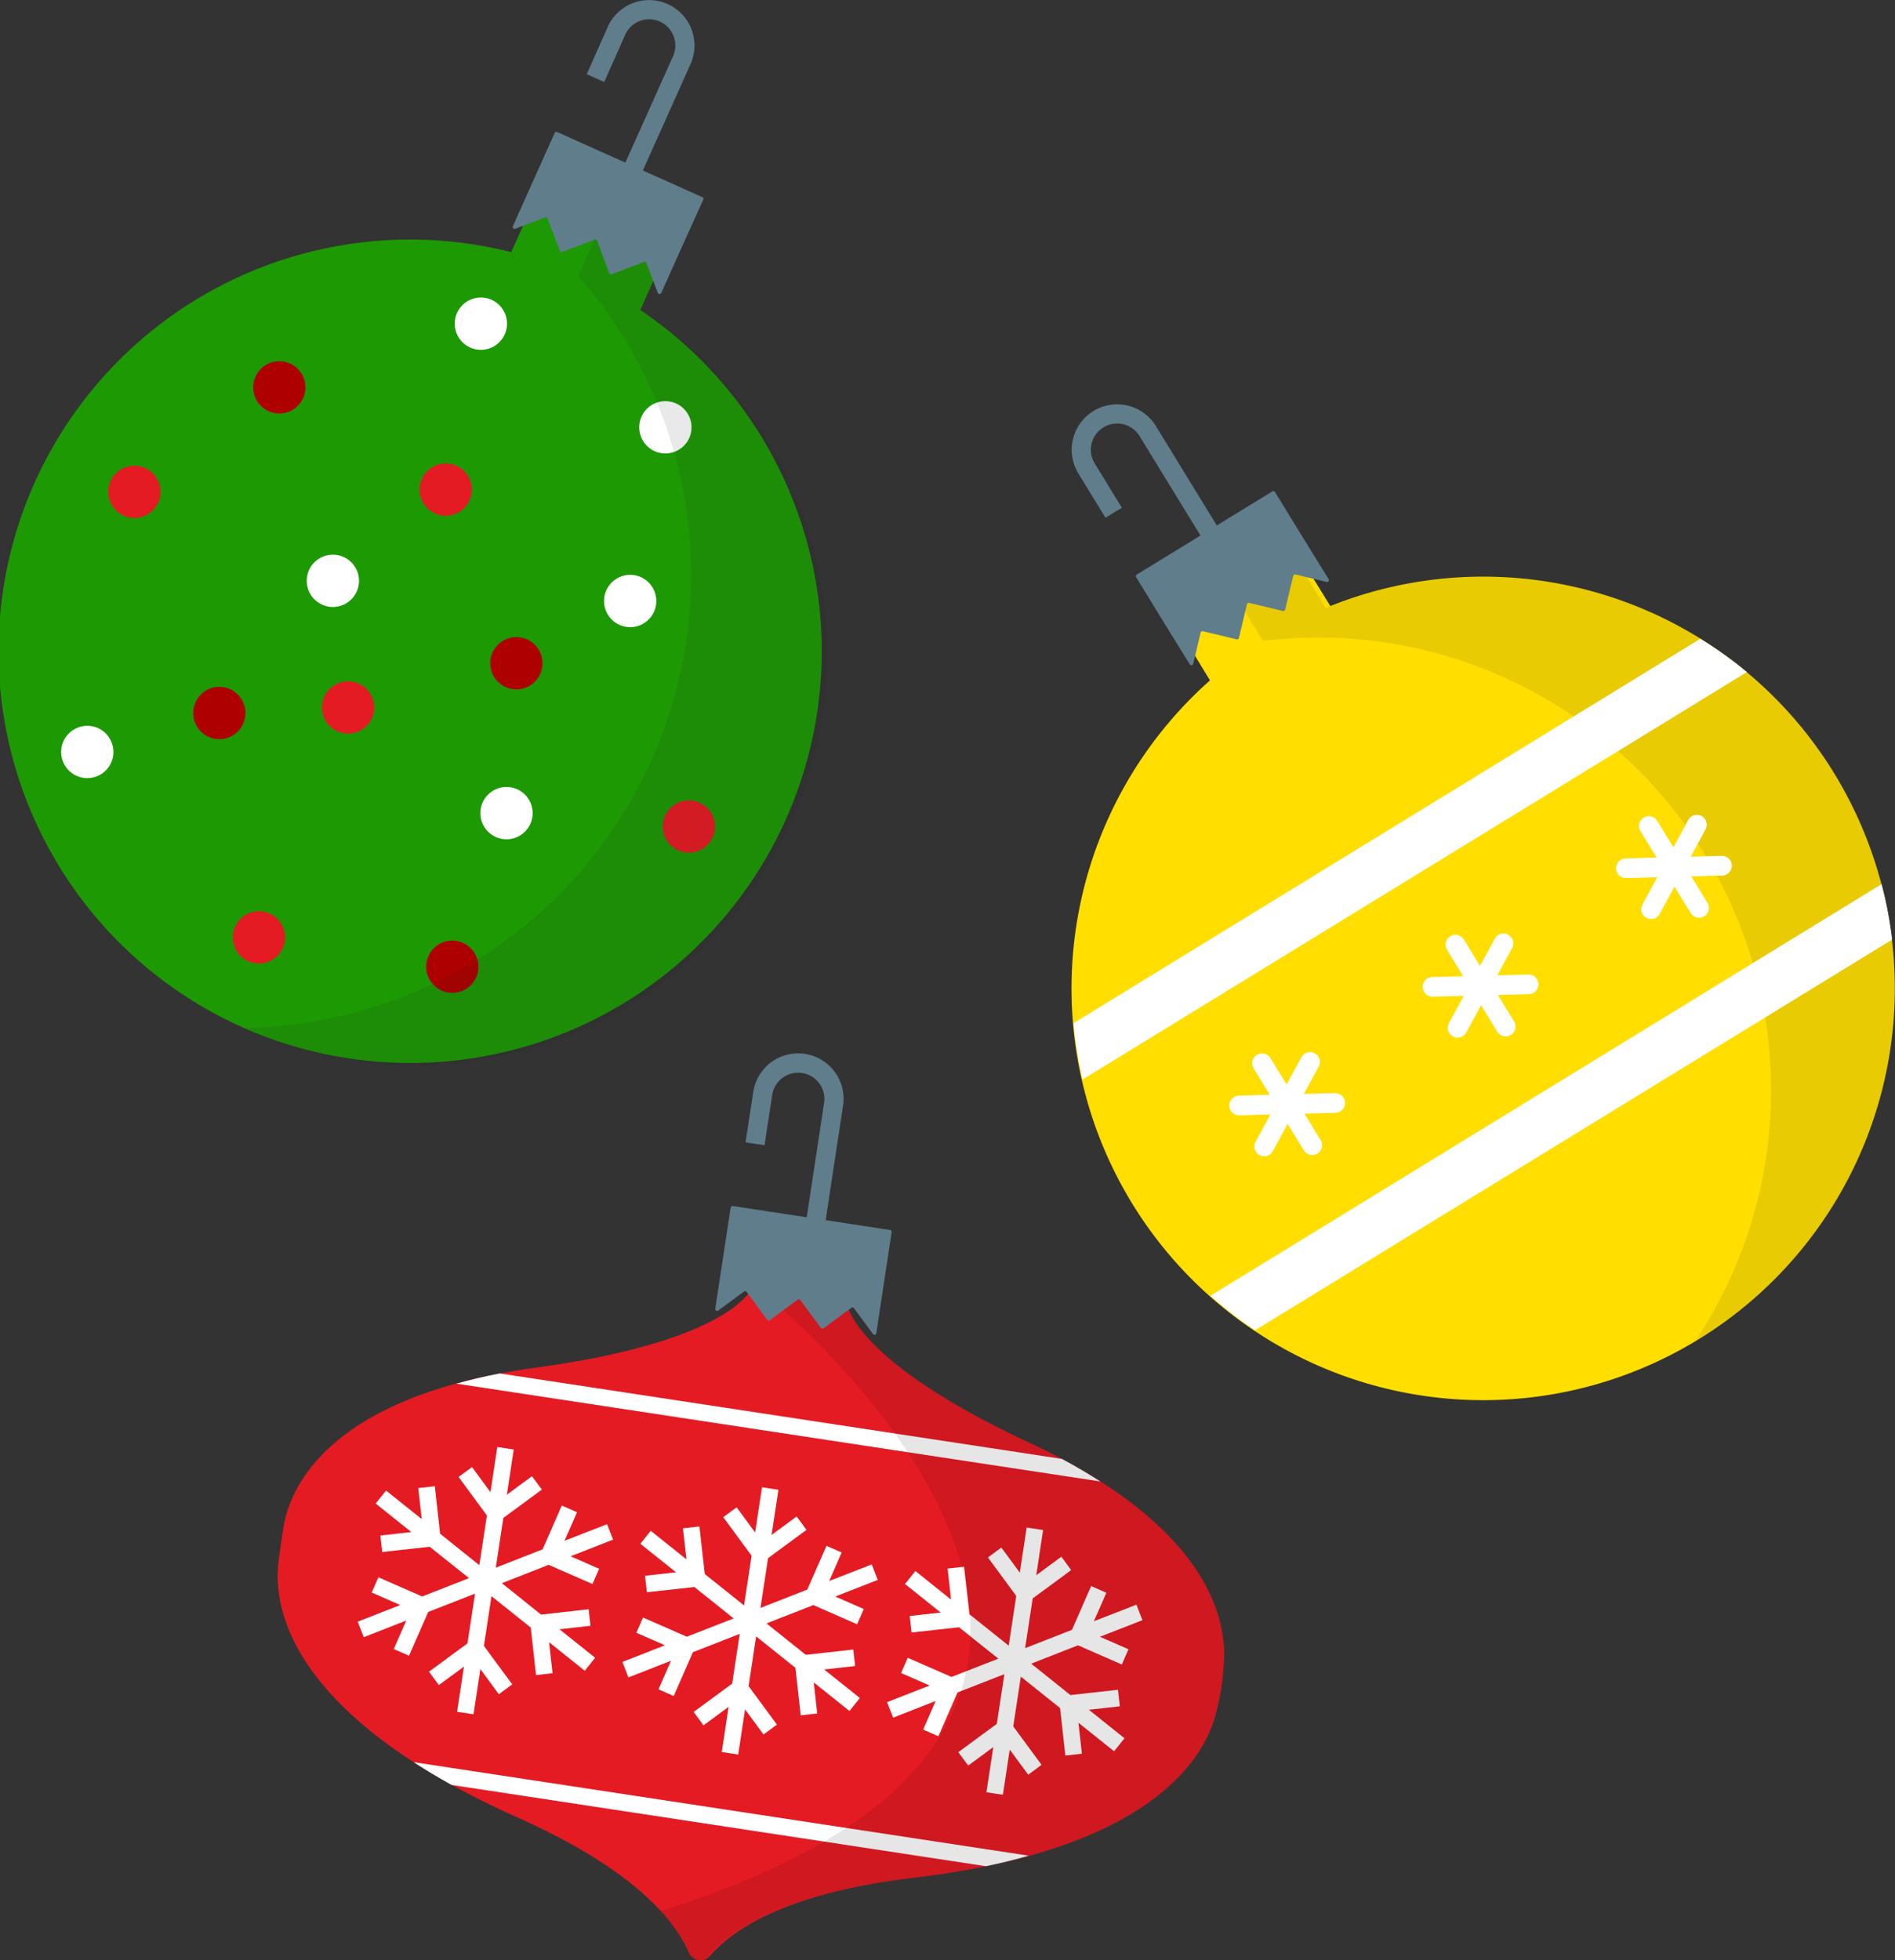 <svg xmlns="http://www.w3.org/2000/svg" viewBox="0 0 360.82 373.12"><rect x="0" y="0" width="360.82" height="373.12" fill="#333333" stroke="none"/><defs><style>.cls-1{fill:#1d9904;}.cls-2{fill:#af0000;}.cls-3{fill:#fff;}.cls-4{fill:#e51b23;}.cls-5{fill:#231f20;}.cls-11,.cls-5{opacity:0.1;}.cls-6{fill:#607d8b;}.cls-10,.cls-7,.cls-9{fill:none;}.cls-7{stroke:#607d8b;stroke-width:3.65px;}.cls-7,.cls-9{stroke-miterlimit:10;}.cls-8{fill:#ffde00;}.cls-9{stroke:#fff;stroke-linecap:round;stroke-width:3.75px;}</style></defs><title>ornament</title><g id="Layer_2" data-name="Layer 2"><g id="Layer_1-2" data-name="Layer 1"><path class="cls-1" d="M121.92,59l6.26-14L103.64,34l-6.3,14A78.37,78.37,0,1,0,121.92,59Z"/><circle class="cls-2" cx="53.18" cy="73.74" r="4.98"/><circle class="cls-3" cx="63.38" cy="110.56" r="4.98"/><circle class="cls-2" cx="98.32" cy="126.25" r="4.98"/><circle class="cls-4" cx="84.87" cy="93.2" r="4.98"/><circle class="cls-3" cx="126.69" cy="81.34" r="4.98"/><circle class="cls-3" cx="96.44" cy="154.78" r="4.98"/><circle class="cls-3" cx="119.99" cy="114.4" r="4.98"/><circle class="cls-3" cx="91.56" cy="61.61" r="4.98"/><circle class="cls-2" cx="86.12" cy="184.02" r="4.98"/><circle class="cls-2" cx="41.76" cy="135.72" r="4.98"/><circle class="cls-4" cx="131.17" cy="157.33" r="4.98"/><circle class="cls-3" cx="16.62" cy="143.14" r="4.98"/><circle class="cls-4" cx="25.59" cy="93.62" r="4.98"/><circle class="cls-4" cx="66.28" cy="134.67" r="4.98"/><circle class="cls-4" cx="49.31" cy="178.43" r="4.98"/><path class="cls-5" d="M152.28,96.28A77.83,77.83,0,0,0,122,58.87L128.18,45l-12.27-5.5-5.82,13A86.19,86.19,0,0,1,46.58,195.64a78.31,78.31,0,0,0,105.7-99.36Z"/><path class="cls-6" d="M106.08,25.13a.36.36,0,0,0-.47.18l-4.09,9.11-3.87,8.65a.36.36,0,0,0,.45.48l5.69-2.17a.35.35,0,0,1,.46.2l2.35,6.17a.36.36,0,0,0,.46.21l6.17-2.35a.36.36,0,0,1,.46.2L116,52a.36.36,0,0,0,.46.21l6.16-2.35a.35.35,0,0,1,.46.2l2.17,5.7a.36.36,0,0,0,.66,0l3.88-8.65L133.91,38a.36.36,0,0,0-.18-.47Z"/><path class="cls-7" d="M115.64,43.08l14.18-31.64a6.82,6.82,0,0,0-3.44-9h0a6.81,6.81,0,0,0-9,3.43l-4,9"/><path class="cls-8" d="M253.31,115.38l-8-13L222.39,116.4l8,13.11a78.38,78.38,0,1,0,22.88-14.13Z"/><path class="cls-5" d="M300.45,111.85a77.85,77.85,0,0,0-48,3.93l-7.93-13-11.47,7L240.48,122a86.2,86.2,0,0,1,82.38,133.2,78.31,78.31,0,0,0-22.41-143.33Z"/><path class="cls-6" d="M216.44,109.38a.35.35,0,0,0-.12.48l5.22,8.51,5,8.09a.36.36,0,0,0,.65-.11l1.42-5.93a.36.36,0,0,1,.43-.26l6.42,1.54a.36.36,0,0,0,.43-.26l1.54-6.42a.34.34,0,0,1,.42-.26l6.42,1.54a.36.36,0,0,0,.43-.27l1.54-6.41a.37.37,0,0,1,.43-.27l5.93,1.43a.36.36,0,0,0,.38-.54l-5-8.08-5.22-8.51a.36.36,0,0,0-.49-.12Z"/><path class="cls-7" d="M236.65,111.61,218.53,82.05a6.83,6.83,0,0,0-9.39-2.25h0a6.82,6.82,0,0,0-2.25,9.38l5.16,8.42"/><line class="cls-9" x1="235.93" y1="210.43" x2="254.23" y2="209.95"/><line class="cls-9" x1="240.71" y1="218.23" x2="249.44" y2="202.14"/><line class="cls-9" x1="249.86" y1="217.99" x2="240.3" y2="202.39"/><line class="cls-9" x1="272.76" y1="187.85" x2="291.05" y2="187.37"/><line class="cls-9" x1="277.54" y1="195.65" x2="286.27" y2="179.56"/><line class="cls-9" x1="286.69" y1="195.41" x2="277.12" y2="179.81"/><line class="cls-9" x1="309.58" y1="165.27" x2="327.88" y2="164.79"/><line class="cls-9" x1="314.37" y1="173.07" x2="323.1" y2="156.98"/><line class="cls-9" x1="323.51" y1="172.83" x2="313.95" y2="157.23"/><circle class="cls-10" cx="300.4" cy="176.13" r="5.03"/><circle class="cls-10" cx="263.21" cy="198.93" r="5.03"/><circle class="cls-10" cx="226.8" cy="221.26" r="5.03"/><circle class="cls-10" cx="337.19" cy="153.57" r="5.03"/><path class="cls-3" d="M204.41,194.76a77.18,77.18,0,0,0,1.73,10.72l126.48-77.55a78.28,78.28,0,0,0-8.87-6.34Z"/><path class="cls-3" d="M360.26,178.86a77,77,0,0,0-2-10.56L230.47,246.65a77.54,77.54,0,0,0,8.51,6.57Z"/><path class="cls-4" d="M233,316.88c.71-8.22-2.44-26.12-37.19-42.35-33.93-15.84-34.6-26.63-34.6-26.63l-9-1.38-9-1.37s-3.84,10.1-40.95,15.15c-39.24,5.34-46.85,22.39-48.25,30.15h0s-1.13,7.37-1.07,7.95c-.65,8.4,3,28.54,45.64,47.58,22.44,10,30,19.74,32.57,25.67a2.43,2.43,0,0,0,4.07.62c4.18-4.9,14.31-11.93,38.73-14.83,47.1-5.58,56.11-24.2,57.79-32.23h0A44.1,44.1,0,0,0,233,316.88Z"/><polygon class="cls-3" points="165.98 297.79 157.88 300.95 160.26 295.52 157.37 294.25 153.71 302.58 144.8 306.07 146.24 296.6 153.56 291.21 151.69 288.66 146.91 292.18 148.22 283.58 145.09 283.11 143.78 291.7 140.26 286.92 137.71 288.8 143.11 296.13 141.67 305.59 134.19 299.62 133.18 290.57 130.04 290.92 130.7 296.82 123.9 291.39 121.93 293.86 128.72 299.29 122.82 299.95 123.17 303.09 132.21 302.09 139.69 308.07 130.78 311.55 122.44 307.9 121.17 310.8 126.61 313.18 118.51 316.35 119.66 319.3 127.76 316.13 125.38 321.56 128.28 322.84 131.93 314.5 140.85 311.01 139.41 320.48 132.08 325.87 133.95 328.42 138.73 324.9 137.43 333.5 140.56 333.98 141.86 325.38 145.38 330.16 147.93 328.28 142.54 320.96 143.97 311.49 151.45 317.47 152.46 326.51 155.6 326.16 154.95 320.26 161.74 325.69 163.72 323.22 156.93 317.79 162.82 317.13 162.47 313.99 153.43 315 145.95 309.02 154.87 305.53 163.2 309.18 164.47 306.28 159.04 303.9 167.13 300.74 165.98 297.79"/><polygon class="cls-3" points="89.01 312.82 81.68 318.21 83.56 320.76 88.34 317.24 87.03 325.84 90.16 326.31 91.47 317.72 94.98 322.5 97.53 320.62 92.14 313.3 93.58 303.83 101.06 309.81 102.06 318.85 105.21 318.5 104.55 312.6 111.34 318.03 113.32 315.56 106.53 310.13 112.43 309.47 112.08 306.32 103.03 307.34 95.56 301.36 104.47 297.87 112.81 301.52 114.08 298.62 108.64 296.24 116.74 293.07 115.59 290.13 107.49 293.29 109.87 287.86 106.97 286.58 103.32 294.92 94.4 298.41 95.84 288.94 103.17 283.55 101.29 281 96.51 284.52 97.82 275.92 94.69 275.44 93.39 284.04 89.87 279.26 87.32 281.14 92.71 288.47 91.27 297.93 83.8 291.95 82.79 282.91 79.64 283.26 80.3 289.16 73.51 283.73 71.53 286.2 78.32 291.63 72.42 292.29 72.78 295.43 81.82 294.43 89.3 300.4 80.38 303.89 72.05 300.24 70.78 303.14 76.21 305.52 68.11 308.69 69.27 311.64 77.36 308.47 74.98 313.9 77.88 315.17 81.53 306.84 90.45 303.35 89.01 312.82"/><polygon class="cls-3" points="213.22 324.8 212.87 321.65 203.82 322.66 196.35 316.68 205.26 313.19 213.6 316.84 214.87 313.94 209.43 311.56 217.53 308.4 216.38 305.45 208.28 308.61 210.66 303.18 207.76 301.91 204.11 310.24 195.19 313.73 196.63 304.26 203.96 298.87 202.09 296.32 197.31 299.84 198.61 291.24 195.48 290.77 194.18 299.36 190.66 294.58 188.11 296.46 193.5 303.79 192.06 313.25 184.59 307.28 183.58 298.23 180.43 298.58 181.09 304.48 174.3 299.05 172.32 301.52 179.11 306.95 173.22 307.61 173.57 310.75 182.61 309.75 190.09 315.73 181.17 319.21 172.84 315.56 171.57 318.46 177 320.84 168.9 324.01 170.06 326.96 178.15 323.79 175.78 329.23 178.68 330.5 182.32 322.16 191.24 318.68 189.8 328.14 182.47 333.53 184.35 336.08 189.13 332.56 187.82 341.16 190.95 341.64 192.26 333.04 195.78 337.82 198.32 335.94 192.93 328.62 194.37 319.15 201.85 325.13 202.85 334.17 206 333.82 205.34 327.93 212.13 333.36 214.11 330.88 207.32 325.45 213.22 324.8"/><path class="cls-3" d="M202.17,277.7l-107-16.26c-3,.57-5.7,1.23-8.28,1.94L209.51,282C207.26,280.57,204.86,279.13,202.17,277.7Z"/><path class="cls-3" d="M86,339.77l101.7,15.46q4.37-.9,8.17-2l-117.1-17.8Q82.1,337.61,86,339.77Z"/><g class="cls-11"><path d="M233,316.89c.71-8.22-2.44-26.13-37.2-42.36-33.93-15.84-34.6-26.63-34.6-26.63l-9-1.38-7.75-1.17S246.57,326,125.79,363.78a29.78,29.78,0,0,1,5.53,8.08,2.1,2.1,0,0,0,3.57.47c3.86-4.74,13.77-11.9,39-14.89,47.09-5.58,56.11-24.19,57.79-32.22h0A45.17,45.17,0,0,0,233,316.89Z"/></g><path class="cls-6" d="M139.52,229.57a.36.36,0,0,0-.4.3l-1.5,9.87-1.43,9.37a.36.36,0,0,0,.57.34l4.91-3.61a.34.34,0,0,1,.49.07l3.91,5.32a.35.35,0,0,0,.5.07l5.32-3.91a.34.34,0,0,1,.49.08l3.92,5.31a.35.35,0,0,0,.49.08l5.32-3.92a.35.35,0,0,1,.49.08l3.62,4.91a.36.36,0,0,0,.64-.16l1.42-9.37,1.5-9.87a.35.35,0,0,0-.3-.4Z"/><path class="cls-6" d="M155.34,244.59l-3.61-.55,5.21-34.28a5,5,0,0,0-9.88-1.5L145.57,218l-3.61-.55,1.49-9.76a8.65,8.65,0,0,1,17.1,2.6Z"/></g></g></svg>